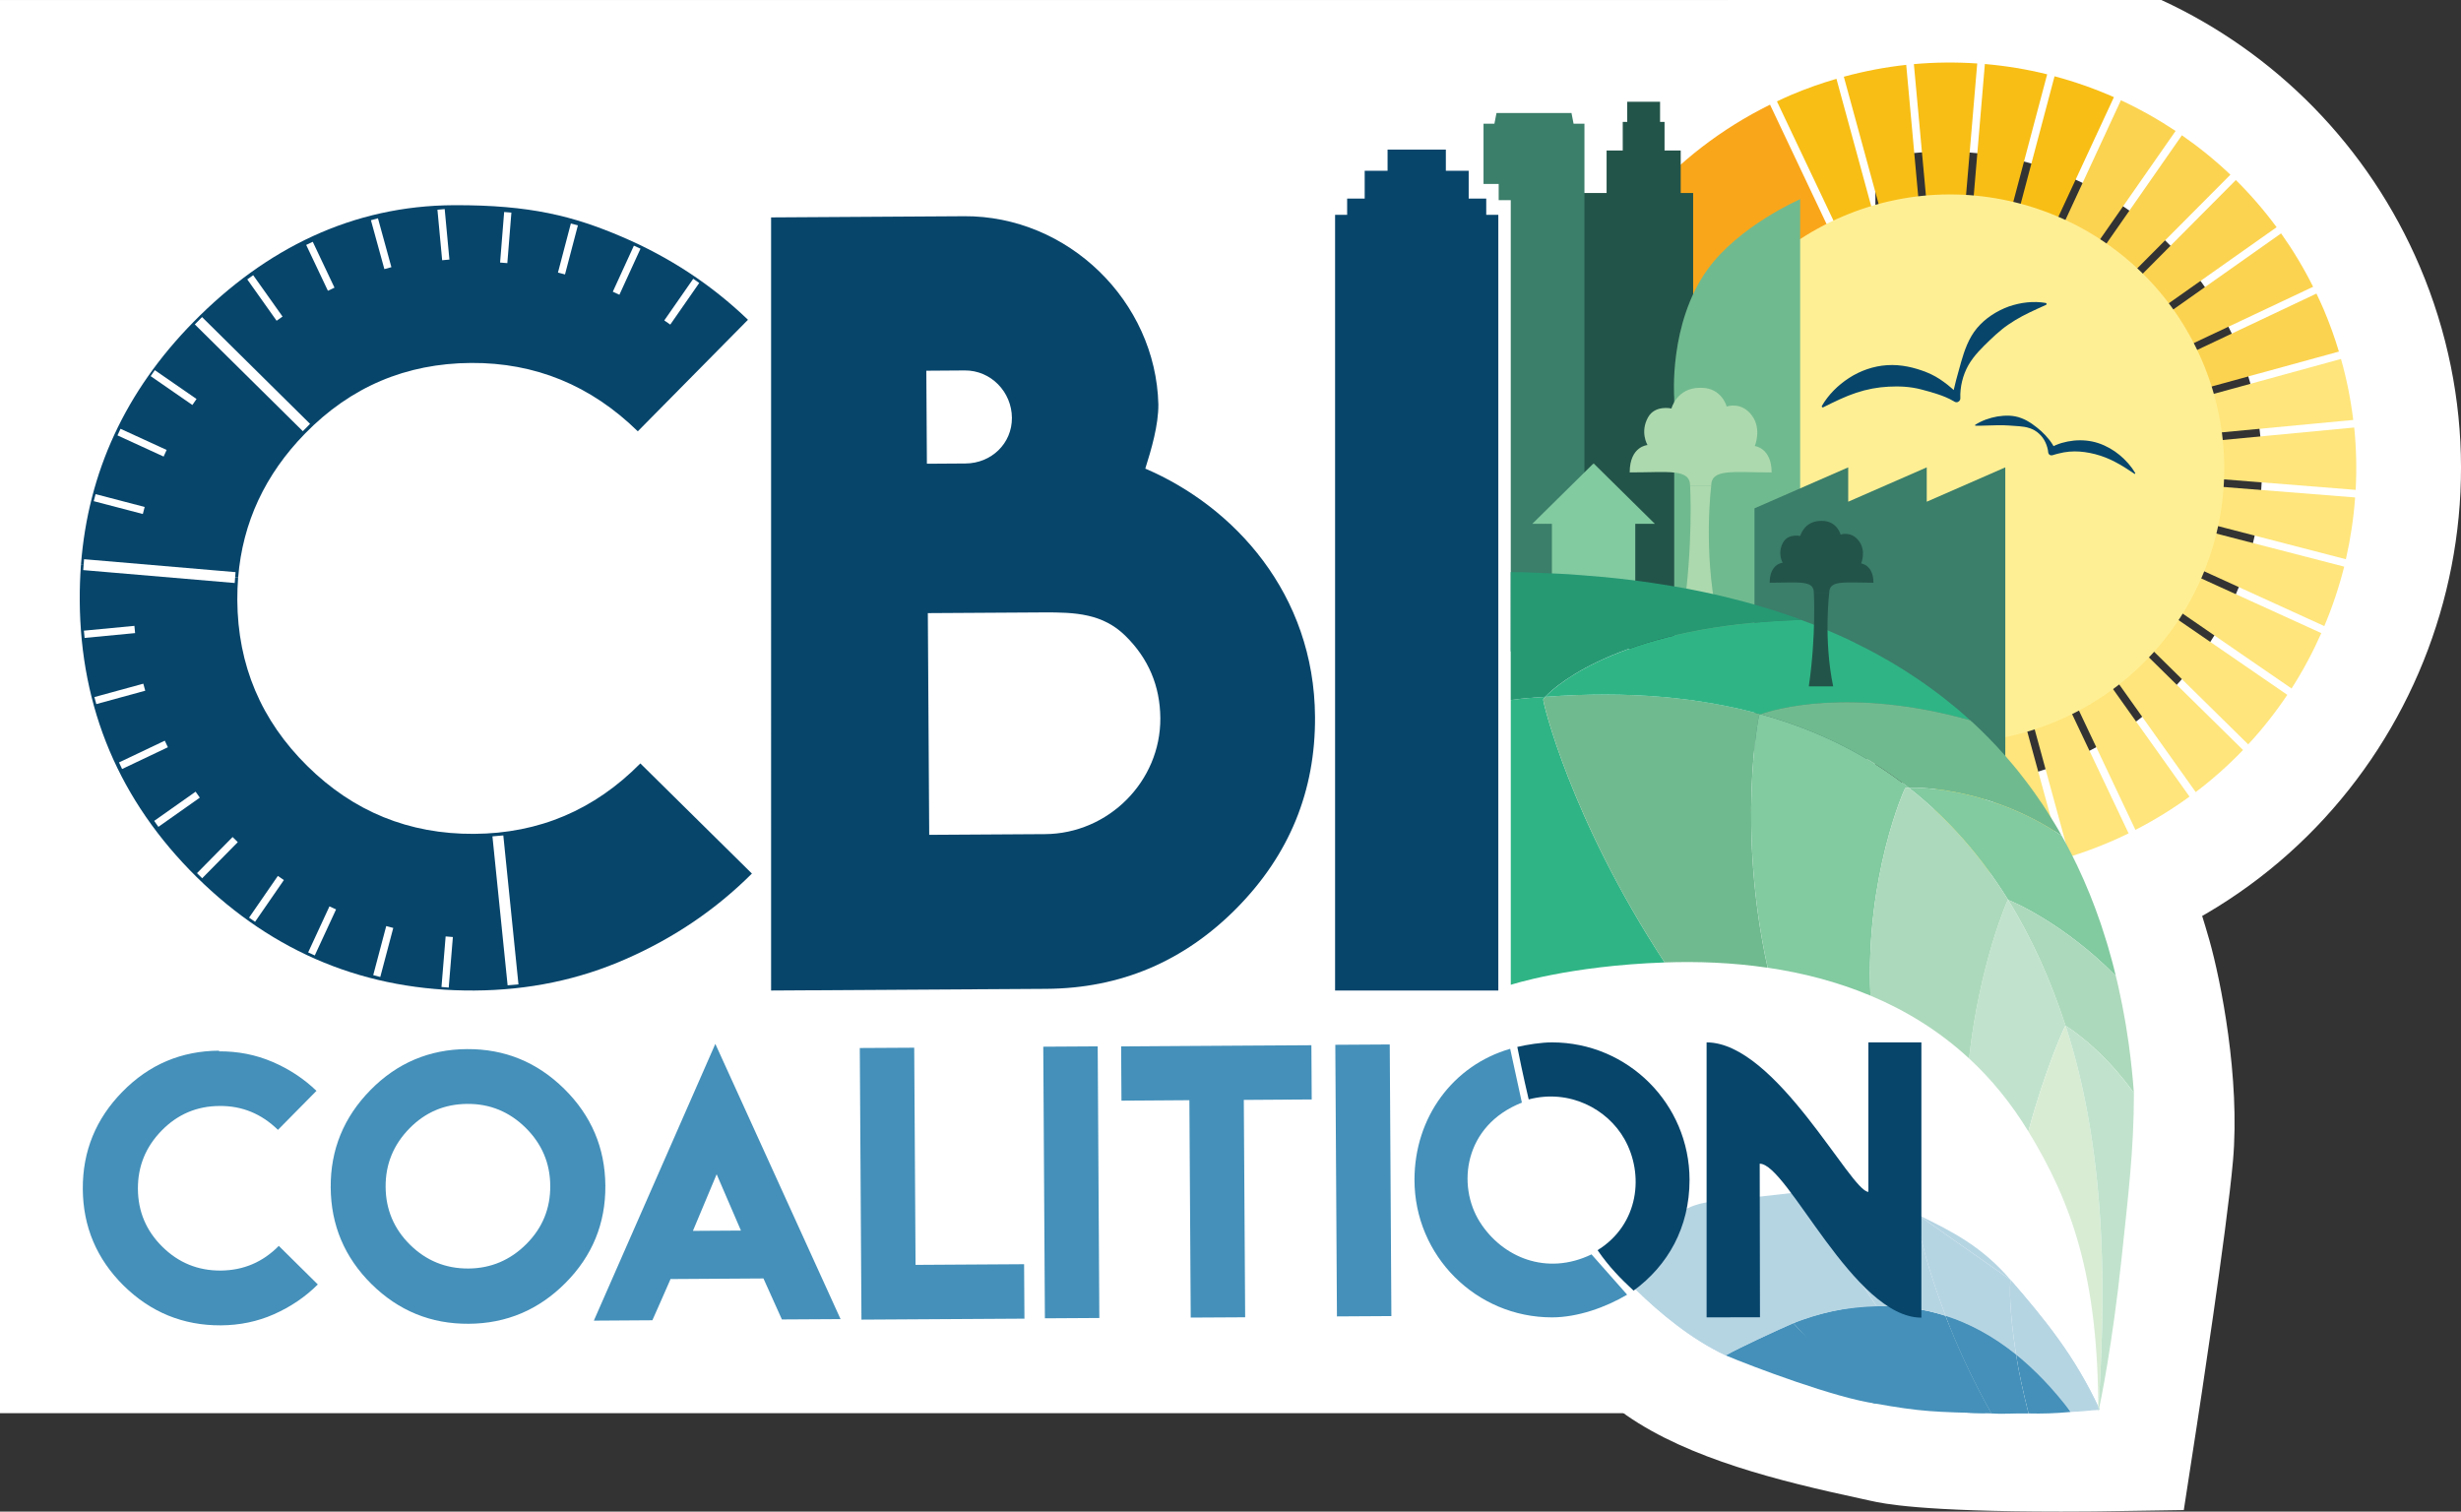 <?xml version="1.0" encoding="utf-8"?>
<!-- Generator: Adobe Illustrator 15.1.0, SVG Export Plug-In . SVG Version: 6.00 Build 0)  -->
<!DOCTYPE svg PUBLIC "-//W3C//DTD SVG 1.1//EN" "http://www.w3.org/Graphics/SVG/1.1/DTD/svg11.dtd">
<svg version="1.1" id="Layer_1" xmlns="http://www.w3.org/2000/svg" xmlns:xlink="http://www.w3.org/1999/xlink" x="0px" y="0px"
	 width="128.758px" height="79.087px" viewBox="0 0 128.758 79.087" enable-background="new 0 0 128.758 79.087"
	 xml:space="preserve">
<rect x="0" y="0" width="128.758" height="79.087" fill="#333333" stroke="none"/>
<polyline fill="#FFFFFF" points="74.339,0.001 0,0.001 0,73.938 98.119,73.938 98.119,0.001 74.339,0.001 "/>
<path fill="#FFFFFF" d="M113.082,0c5.96,2.751,10.837,7.644,13.52,13.944c5.83,13.696-0.568,29.583-14.264,35.413
	c-3.371,1.436-6.926,2.164-10.564,2.164h-0.001c-10.847,0-20.601-6.447-24.849-16.428c-2.826-6.632-2.897-13.97-0.202-20.659
	c2.694-6.688,7.112-11.607,13.747-14.432 M101.751,7.928c-2.229,0-4.41,0.448-6.484,1.332c-4.076,1.734-7.233,4.953-8.89,9.063
	c-1.655,4.108-1.611,8.616,0.124,12.689c2.611,6.134,8.605,10.095,15.271,10.095l0,0c2.229,0,4.411-0.447,6.486-1.329
	c8.413-3.583,12.344-13.344,8.762-21.758C114.412,11.891,108.417,7.928,101.751,7.928z"/>
<path fill="#FFFFFF" d="M107.833,79.087c-7.388,0-9.312-0.422-9.942-0.561l-0.589-0.129c-4.177-0.902-8.907-2.059-12.202-4.344
	c-1.485-1.029-2.389-2.67-2.477-4.498c-0.115-2.34-0.307-6.256,23.459-26.439l5.73-4.867l2.539,7.076
	c0.029,0.08,0.714,1.994,1.244,3.869c0.594,2.1,1.617,7.213,1.234,11.537c-0.321,3.639-1.84,13.512-1.904,13.932l-0.67,4.346
	l-4.398,0.066C109.857,79.075,109.04,79.087,107.833,79.087z"/>
<g>
	<path fill="#4490BA" d="M105.476,70.87c1.77,0.945,2.457,2.299,2.857,3.004c-0.823,0.076-1.489,0.096-2.204,0.078
		C105.858,72.88,105.607,71.753,105.476,70.87"/>
	<g>
		<path fill="#B6D5E3" d="M83.662,65.315c1.58,1.049,0.98,0.818,2.202,0.676c0.742-0.088,0.997-1.301,1.501-2.01
			c0.793-1.123,2.43-1.121,2.432-1.117c-0.012,0.016,0.659,1.205,1.385,2.451c0.738,1.271,1.962,2.744,2.647,3.912
			c-1.269,0.574-2.293,1.02-3.542,1.686C86.697,69.235,83.644,65.372,83.662,65.315"/>
		<path fill="#B6D5E3" d="M105.189,66.96c1.814,2.1,3.379,4.004,4.67,6.803c-0.539,0.027-1.003,0.1-1.525,0.111
			c-0.903-1.209-1.903-2.232-2.857-3.004C105.103,68.382,105.148,67.396,105.189,66.96"/>
		<g>
			<path fill="#4490BA" d="M93.829,69.228c0.72,0.852,4.354,4.215,4.354,4.215c-2.088-0.27-6.544-1.959-7.897-2.529
				C90.952,70.538,93.091,69.542,93.829,69.228"/>
			<path fill="#4490BA" d="M98.913,68.386c1.134,1.672,2.724,5.5,5.274,5.564c-3.001-0.076-3.615-0.076-6.154-0.529
				c-0.541-0.121-2.264-2.018-4.204-4.193C94.651,68.845,97.175,68.126,98.913,68.386"/>
			<path fill="#4490BA" d="M104.187,73.95c-0.49-0.033-0.82,0.004-1.297-0.043c-1.836-1.771-3.573-3.891-4.707-5.561
				c1.188-0.037,2.4,0.109,3.606,0.496c0.554,1.486,1.517,2.883,2.497,4.625"/>
			<path fill="#B6D5E3" d="M105.476,70.87c0.131,0.883,0.382,2.01,0.653,3.082c-0.685-0.018-1.286,0.043-1.942-0.002
				c-0.98-1.742-1.844-3.623-2.396-5.105C103.031,69.241,104.27,69.896,105.476,70.87"/>
			<path fill="#B6D5E3" d="M91.181,65.315c0.738,1.271,1.962,2.744,2.647,3.912c-1.269,0.574-2.293,1.02-3.542,1.686
				c-3.59-1.678-6.643-5.541-6.625-5.598"/>
			<path fill="#B6D5E3" d="M94.985,62.278c-0.02,0.02,0.475,2.051,3.198,6.068c-1.851,0.055-3.011,0.383-4.354,0.881
				c-1.956-2.404-4.056-6.334-4.032-6.363"/>
			<path fill="#B6D5E3" d="M100.33,63.552c0.02,0.408,0.117,1.695,1.46,5.291c-1.207-0.387-2.417-0.533-3.606-0.496
				c-2.724-4.018-3.611-7.242-3.592-7.26"/>
			<path fill="#B6D5E3" d="M100.33,63.552c1.896,0.918,3.372,1.686,4.859,3.408"/>
			<path fill="#B6D5E3" d="M105.189,66.96c-0.041,0.436-0.086,1.422,0.287,3.91c-1.206-0.975-2.445-1.629-3.688-2.025
				c-1.344-3.598-1.439-4.885-1.459-5.293"/>
			<path fill="#B6D5E3" d="M105.189,66.96c1.814,2.1,3.379,4.004,4.67,6.803"/>
		</g>
		<path fill="#4490BA" d="M105.476,70.87c0.131,0.883,0.382,2.01,0.653,3.082c-0.685-0.018-1.286,0.043-1.942-0.002
			c-0.98-1.742-1.844-3.623-2.396-5.105C103.031,69.241,104.27,69.896,105.476,70.87"/>
	</g>
	<g>
		<g>
			<path fill="#FAA61A" d="M90.562,18.407c1.605-2.65,2.74-4,5.557-5.515l-3.512-7.416c-2.562,1.265-4.766,2.986-6.553,5.024
				c-0.27,1.184,0.135,2.351-0.671,4.055L90.562,18.407z"/>
			<path fill="#F8BE15" d="M97.352,12.329c-0.071,0.024-0.087,0.029-0.003-0.002C97.43,12.293,97.417,12.301,97.352,12.329
				c0.208-0.072,0.884-0.315,0.884-0.315l-2.154-7.89c-0.799,0.234-1.594,0.513-2.377,0.846c-0.25,0.106-0.492,0.22-0.736,0.335
				l3.499,7.38C96.467,12.684,97.153,12.411,97.352,12.329z"/>
			<path fill="#F8BE15" d="M97.349,12.327c-0.084,0.031-0.068,0.026,0.003,0.002C97.417,12.301,97.43,12.293,97.349,12.327z"/>
			<path fill="#F8BE15" d="M99.544,11.67c-0.072,0.012-0.087,0.014,0-0.005C99.632,11.649,99.617,11.655,99.544,11.67
				c0.211-0.034,0.929-0.159,0.929-0.159l-0.741-8.117c-1.09,0.118-2.182,0.325-3.264,0.62l2.146,7.853
				C98.615,11.867,99.328,11.718,99.544,11.67z"/>
			<path fill="#F8BE15" d="M99.544,11.666c-0.087,0.019-0.072,0.017,0,0.005C99.617,11.655,99.632,11.649,99.544,11.666z"/>
			<path fill="#F8BE15" d="M101.814,11.401c-0.065-0.002-0.078-0.003,0.008-0.004C101.914,11.395,101.893,11.397,101.814,11.401
				c0.205,0.002,0.947,0.005,0.947,0.005l0.686-8.085c-1.098-0.074-2.203-0.065-3.314,0.034l0.74,8.079
				C100.873,11.434,101.586,11.411,101.814,11.401z"/>
			<path fill="#F8BE15" d="M101.822,11.397c-0.086,0.001-0.073,0.002-0.008,0.004C101.893,11.397,101.914,11.395,101.822,11.397z"/>
			<path fill="#F8BE15" d="M104.111,11.529c-0.074-0.015-0.091-0.02-0.002-0.006C104.197,11.538,104.181,11.537,104.111,11.529
				c0.216,0.04,0.922,0.165,0.922,0.165l2.074-7.806c-1.067-0.265-2.156-0.443-3.26-0.539l-0.68,8.047
				C103.167,11.396,103.896,11.5,104.111,11.529z"/>
			<path fill="#F8BE15" d="M104.109,11.523c-0.089-0.014-0.072-0.009,0.002,0.006C104.181,11.537,104.197,11.538,104.109,11.523z"/>
			<path fill="#F8BE15" d="M106.336,12.045c-0.084-0.03-0.069-0.022,0.002,0.005C106.406,12.07,106.419,12.075,106.336,12.045z"/>
			<path fill="#F8BE15" d="M106.338,12.05c-0.071-0.027-0.086-0.035-0.002-0.005C106.419,12.075,106.406,12.07,106.338,12.05
				c0.206,0.077,0.877,0.322,0.877,0.322l3.384-7.289c-1.006-0.443-2.044-0.809-3.106-1.092l-2.061,7.766
				C105.432,11.757,106.133,11.985,106.338,12.05z"/>
			<path fill="#FCD350" d="M108.439,12.945c-0.077-0.043-0.064-0.035-0.003,0.002C108.502,12.981,108.519,12.988,108.439,12.945z"/>
			<path fill="#FCD350" d="M108.436,12.947c-0.062-0.037-0.074-0.045,0.003-0.002C108.519,12.988,108.502,12.981,108.436,12.947
				c0.185,0.108,0.812,0.472,0.812,0.472l4.578-6.567c-0.914-0.608-1.869-1.147-2.861-1.606l-3.364,7.259
				C107.6,12.503,108.24,12.845,108.436,12.947z"/>
			<path fill="#FCD350" d="M110.351,14.193c-0.067-0.057-0.058-0.047-0.005,0C110.406,14.238,110.421,14.248,110.351,14.193z"/>
			<path fill="#FCD350" d="M110.346,14.193c-0.053-0.047-0.062-0.057,0.005,0C110.421,14.248,110.406,14.238,110.346,14.193
				c0.159,0.137,0.718,0.606,0.718,0.606l5.629-5.658c-0.795-0.758-1.645-1.444-2.537-2.063l-4.554,6.536
				C109.602,13.614,110.17,14.058,110.346,14.193z"/>
			<path fill="#FCD350" d="M112.015,15.752c-0.059-0.066-0.049-0.055-0.004,0.002C112.061,15.81,112.074,15.82,112.015,15.752z"/>
			<path fill="#FCD350" d="M112.011,15.754c-0.045-0.057-0.055-0.068,0.004-0.002C112.074,15.82,112.061,15.81,112.011,15.754
				c0.137,0.167,0.6,0.72,0.6,0.72l6.5-4.586c-0.652-0.884-1.365-1.708-2.133-2.468l-5.6,5.633
				C111.378,15.053,111.865,15.594,112.011,15.754z"/>
			<path fill="#FCD350" d="M113.375,17.583c-0.036-0.064-0.043-0.08,0.003-0.003C113.422,17.654,113.414,17.642,113.375,17.583
				c0.106,0.189,0.462,0.81,0.462,0.81l7.184-3.389c-0.492-0.985-1.055-1.919-1.676-2.793l-6.471,4.567
				C112.875,16.778,113.26,17.401,113.375,17.583z"/>
			<path fill="#FCD350" d="M113.378,17.58c-0.046-0.077-0.039-0.062-0.003,0.003C113.414,17.642,113.422,17.654,113.378,17.58z"/>
			<path fill="#FCD350" d="M114.396,19.606c-0.02-0.061-0.022-0.071,0.008,0.008C114.436,19.7,114.427,19.68,114.396,19.606
				c0.065,0.189,0.318,0.889,0.318,0.889l7.656-2.1c-0.223-0.738-0.484-1.473-0.793-2.199c-0.121-0.282-0.25-0.559-0.382-0.836
				l-7.148,3.378C114.047,18.738,114.31,19.395,114.396,19.606z"/>
			<path fill="#FCD350" d="M114.404,19.614c-0.03-0.079-0.027-0.068-0.008-0.008C114.427,19.68,114.436,19.7,114.404,19.614z"/>
			<path fill="#FFE57B" d="M115.055,21.796c-0.016-0.086-0.015-0.073-0.003-0.002C115.068,21.867,115.072,21.883,115.055,21.796z"/>
			<path fill="#FFE57B" d="M115.052,21.794c-0.012-0.071-0.013-0.084,0.003,0.002C115.072,21.883,115.068,21.867,115.052,21.794
				c0.033,0.209,0.154,0.925,0.154,0.925l7.914-0.747c-0.129-1.066-0.342-2.135-0.641-3.191l-7.621,2.091
				C114.859,20.872,115.005,21.579,115.052,21.794z"/>
			<path fill="#FFE57B" d="M115.317,24.06c-0.001-0.09-0.002-0.072-0.004,0.003C115.316,24.132,115.318,24.147,115.317,24.06z"/>
			<path fill="#FFE57B" d="M115.313,24.063c0.002-0.075,0.003-0.093,0.004-0.003C115.318,24.147,115.316,24.132,115.313,24.063
				c-0.003,0.22-0.007,0.934-0.007,0.934l7.941,0.633c0.059-1.081,0.035-2.17-0.076-3.262l-7.887,0.748
				C115.285,23.116,115.306,23.851,115.313,24.063z"/>
			<path fill="#FFE57B" d="M115.176,26.329c0.013-0.066,0.017-0.079,0.001,0.006C115.164,26.423,115.166,26.405,115.176,26.329
				c-0.04,0.205-0.173,0.927-0.173,0.927l7.732,2.003c0.242-1.06,0.405-2.14,0.483-3.232l-7.907-0.628
				C115.312,25.398,115.207,26.108,115.176,26.329z"/>
			<path fill="#FFE57B" d="M115.177,26.334c0.016-0.085,0.012-0.072-0.001-0.006C115.166,26.405,115.164,26.423,115.177,26.334z"/>
			<path fill="#FFE57B" d="M114.646,28.544c0.022-0.059,0.027-0.067,0,0.013C114.616,28.644,114.622,28.623,114.646,28.544
				c-0.072,0.186-0.332,0.887-0.332,0.887l7.293,3.326c0.424-1.009,0.773-2.047,1.039-3.11l-7.707-1.993
				C114.939,27.654,114.716,28.327,114.646,28.544z"/>
			<path fill="#FFE57B" d="M114.646,28.557c0.027-0.08,0.022-0.071,0-0.013C114.622,28.623,114.616,28.644,114.646,28.557z"/>
			<path fill="#FFE57B" d="M113.734,30.651c0.043-0.076,0.035-0.066-0.002-0.006C113.698,30.712,113.689,30.729,113.734,30.651z"/>
			<path fill="#FFE57B" d="M113.732,30.645c0.037-0.061,0.045-0.07,0.002,0.006C113.689,30.729,113.698,30.712,113.732,30.645
				c-0.109,0.184-0.479,0.811-0.479,0.811l6.64,4.566c0.595-0.926,1.112-1.896,1.556-2.897l-7.269-3.311
				C114.18,29.814,113.835,30.451,113.732,30.645z"/>
			<path fill="#FFE57B" d="M112.47,32.557c0.057-0.067,0.045-0.058-0.003,0C112.423,32.614,112.414,32.627,112.47,32.557z"/>
			<path fill="#FFE57B" d="M112.467,32.557c0.048-0.058,0.06-0.067,0.003,0C112.414,32.627,112.423,32.614,112.467,32.557
				c-0.142,0.162-0.608,0.714-0.608,0.714l5.766,5.675c0.752-0.813,1.434-1.68,2.045-2.591l-6.612-4.544
				C113.057,31.811,112.602,32.384,112.467,32.557z"/>
			<path fill="#FFE57B" d="M110.894,34.218c0.064-0.055,0.054-0.047,0.002-0.006C110.839,34.263,110.826,34.277,110.894,34.218z"/>
			<path fill="#FFE57B" d="M110.896,34.212c0.052-0.041,0.062-0.049-0.002,0.006C110.826,34.277,110.839,34.263,110.896,34.212
				c-0.16,0.13-0.729,0.601-0.729,0.601l4.711,6.629c0.89-0.672,1.716-1.409,2.476-2.201l-5.752-5.66
				C111.601,33.582,111.062,34.062,110.896,34.212z"/>
			<path fill="#FFE57B" d="M109.048,35.583c0.066-0.037,0.083-0.046,0.004,0.001C108.978,35.629,108.99,35.622,109.048,35.583
				c-0.192,0.106-0.814,0.463-0.814,0.463l3.49,7.373c1.001-0.512,1.944-1.096,2.83-1.74l-4.694-6.598
				C109.86,35.081,109.228,35.468,109.048,35.583z"/>
			<path fill="#FFE57B" d="M109.052,35.584c0.079-0.047,0.062-0.038-0.004-0.001C108.99,35.622,108.978,35.629,109.052,35.584z"/>
			<path fill="#FFF3AE" d="M107.003,36.612c0.082-0.031,0.068-0.026,0.004-0.005C106.936,36.636,106.918,36.644,107.003,36.612z"/>
			<path fill="#FFE57B" d="M107.007,36.607c0.064-0.021,0.078-0.026-0.004,0.005C106.918,36.644,106.936,36.636,107.007,36.607
				c-0.197,0.068-0.891,0.317-0.891,0.317l2.158,7.905c0.696-0.217,1.389-0.469,2.076-0.762c0.345-0.146,0.684-0.301,1.017-0.465
				l-3.482-7.349C107.885,36.253,107.214,36.522,107.007,36.607z"/>
			<path fill="#FFE57B" d="M104.798,37.268c0.079-0.012,0.101-0.016,0.01,0.001C104.724,37.287,104.736,37.283,104.798,37.268
				c-0.224,0.039-0.918,0.159-0.918,0.159l0.745,8.179c1.091-0.135,2.181-0.355,3.263-0.668l-2.152-7.868
				C105.736,37.071,104.998,37.226,104.798,37.268z"/>
			<path fill="#F9EF65" d="M104.808,37.269c0.091-0.017,0.069-0.013-0.01-0.001C104.736,37.283,104.724,37.287,104.808,37.269z"/>
			<path fill="#F9EF65" d="M102.532,37.539c0.087-0.001,0.073-0.002,0.005-0.004C102.46,37.539,102.441,37.541,102.532,37.539z"/>
			<path fill="#F9EF65" d="M102.537,37.535c0.068,0.002,0.082,0.003-0.005,0.004C102.441,37.541,102.46,37.539,102.537,37.535
				c-0.209-0.002-0.944-0.003-0.944-0.003l-0.696,8.208c1.104,0.059,2.217,0.035,3.33-0.082l-0.744-8.155
				C103.482,37.502,102.76,37.526,102.537,37.535z"/>
			<path fill="#FFEF94" d="M115.223,18.901c-3.103-7.288-11.526-10.68-18.813-7.578c-7.289,3.104-10.684,11.528-7.58,18.814
				c3.104,7.288,11.527,10.682,18.815,7.578C114.932,34.613,118.326,26.188,115.223,18.901"/>
		</g>
		<path fill="#07456B" d="M95.322,21.233c0.34-0.582,0.828-1.071,1.412-1.452c0.582-0.38,1.281-0.63,1.999-0.675
			c0.72-0.047,1.433,0.119,2.075,0.376c0.324,0.131,0.625,0.303,0.901,0.509c0.28,0.203,0.526,0.424,0.778,0.671l-0.352,0.154
			c0.121-0.652,0.289-1.238,0.465-1.86c0.175-0.612,0.398-1.265,0.835-1.788c0.438-0.522,1.034-0.9,1.658-1.13
			c0.632-0.218,1.296-0.297,1.938-0.188c0.03,0.006,0.05,0.033,0.044,0.064c-0.002,0.018-0.016,0.032-0.031,0.039
			c-0.584,0.263-1.125,0.503-1.615,0.801c-0.242,0.153-0.479,0.305-0.693,0.482c-0.218,0.174-0.42,0.363-0.623,0.555
			c-0.396,0.386-0.834,0.797-1.131,1.323c-0.293,0.521-0.439,1.142-0.418,1.721c0.005,0.111-0.082,0.205-0.193,0.211
			c-0.042,0-0.081-0.01-0.113-0.03l-0.045-0.027c-0.249-0.149-0.549-0.271-0.836-0.365c-0.291-0.094-0.578-0.178-0.865-0.25
			c-0.572-0.15-1.15-0.173-1.711-0.143c-0.562,0.029-1.123,0.133-1.689,0.32c-0.564,0.188-1.123,0.461-1.718,0.758
			c-0.026,0.014-0.059,0.003-0.073-0.023C95.311,21.267,95.313,21.248,95.322,21.233"/>
		<path fill="#07456B" d="M103.349,22.221c0.35-0.22,0.74-0.357,1.148-0.43c0.408-0.064,0.848-0.075,1.252,0.084
			c0.201,0.071,0.389,0.183,0.562,0.299c0.174,0.122,0.334,0.249,0.488,0.387c0.152,0.138,0.291,0.29,0.422,0.454
			c0.062,0.082,0.128,0.169,0.182,0.262c0.057,0.093,0.105,0.18,0.15,0.301l-0.291-0.135c0.105-0.068,0.195-0.11,0.296-0.156
			c0.1-0.045,0.203-0.077,0.306-0.111c0.206-0.06,0.42-0.101,0.635-0.124c0.432-0.043,0.877-0.003,1.288,0.134
			c0.413,0.138,0.79,0.356,1.114,0.624c0.324,0.271,0.604,0.584,0.813,0.938c0.007,0.015,0.003,0.03-0.011,0.04
			c-0.01,0.006-0.021,0.006-0.031,0c-0.34-0.229-0.668-0.445-1.01-0.619c-0.34-0.181-0.691-0.314-1.047-0.408
			c-0.354-0.089-0.716-0.146-1.084-0.144c-0.184,0.001-0.368,0.02-0.549,0.05c-0.094,0.016-0.184,0.037-0.273,0.06
			c-0.088,0.018-0.184,0.049-0.258,0.07l-0.068,0.021c-0.091,0.028-0.188-0.022-0.216-0.113c-0.003-0.013-0.007-0.028-0.007-0.041
			c-0.003-0.071-0.023-0.171-0.048-0.257c-0.026-0.089-0.056-0.178-0.098-0.264c-0.078-0.171-0.191-0.325-0.333-0.453
			c-0.139-0.131-0.307-0.227-0.486-0.286c-0.178-0.062-0.365-0.088-0.549-0.103c-0.367-0.026-0.729-0.059-1.107-0.053
			c-0.379,0.002-0.766,0.03-1.177,0.027c-0.015,0-0.028-0.014-0.028-0.029C103.335,22.235,103.339,22.225,103.349,22.221"/>
	</g>
	<g>
		<polygon fill="#235449" points="84.056,10.098 84.056,7.874 84.901,7.874 84.901,6.378 85.136,6.378 85.136,5.324 86.854,5.324 
			86.854,6.378 87.088,6.378 87.088,7.874 87.934,7.874 87.934,10.098 88.584,10.098 88.584,33.94 82.239,33.94 82.239,10.098 		"/>
		<polygon fill="#3B7E6A" points="78.187,6.472 78.296,5.911 82.219,5.911 82.328,6.472 82.897,6.472 82.897,34.083 79.042,34.083 
			79.042,10.472 78.41,10.472 78.41,9.623 77.617,9.623 77.617,6.472 		"/>
		<path fill="#70BA8F" d="M87.593,35.019h6.59V10.421c0,0-3.213,1.398-4.854,3.688c-2.029,2.83-1.736,6.679-1.736,6.679V35.019z"/>
		<polygon fill="#3B7E6A" points="96.697,24.453 96.697,26.25 100.806,24.453 100.806,26.25 104.916,24.453 104.916,39.72 
			91.794,39.72 91.794,26.596 		"/>
	</g>
	<g>
		<polygon fill="#82CAA0" points="81.195,33.033 81.195,27.406 80.169,27.406 83.369,24.249 84.443,31.244 		"/>
		<polygon fill="#82CAA0" points="85.556,33.033 85.556,27.406 86.581,27.406 83.381,24.249 81.195,33.033 		"/>
	</g>
	<path fill="#ADD9AE" d="M88.066,32.134c0.533-3.659,0.361-6.705,0.361-6.705h1.101c0,0-0.418,3.352,0.282,6.705H88.066z"/>
	<path fill="#ADD9AE" d="M88.939,20.29c-1.209,0-1.49,1.083-1.49,1.083s-0.855-0.201-1.225,0.464
		c-0.433,0.777-0.027,1.448-0.027,1.448s-0.932,0.06-0.932,1.432c2.074,0,3.162-0.21,3.162,0.713h0.414h0.272h0.414
		c0-0.923,1.088-0.713,3.163-0.713c0-1.287-0.881-1.38-0.881-1.38s0.375-0.876-0.142-1.587c-0.555-0.765-1.327-0.48-1.327-0.48
		s-0.258-0.979-1.324-0.979"/>
	<path fill="#D2E6BE" d="M110.998,69.776c-0.014,0.082-0.027,0.16-0.039,0.24"/>
	<g>
		<path fill="#2FB585" d="M80.742,36.594c-0.049,0.031,1.391,6.204,6.35,13.762c-5.015,0.174-8.049,1.17-8.049,1.17V36.628
			c0.902-0.117,0.953-0.106,1.805-0.17C80.774,36.54,80.739,36.587,80.742,36.594"/>
		<path fill="#70BA8F" d="M80.742,36.594c-0.003-0.007,0.032-0.055,0.105-0.136c4.359-0.328,8.086,0.029,11.273,0.911
			c-0.053,0.021-0.078,0.035-0.078,0.037c-0.037,0.015-1.172,5.92,0.441,13.227c-1.861-0.275-3.693-0.338-5.393-0.277
			C82.132,42.798,80.693,36.625,80.742,36.594"/>
		<path fill="#2FB585" d="M95.753,33.038c0.293,0.126,0.585,0.253,0.869,0.386c0.147,0.071,0.29,0.143,0.436,0.213
			c0.257,0.125,0.51,0.253,0.758,0.383c0.148,0.079,0.293,0.157,0.439,0.237c0.236,0.132,0.471,0.263,0.7,0.397
			c0.142,0.084,0.28,0.168,0.419,0.254c0.226,0.138,0.445,0.28,0.665,0.425c0.13,0.083,0.261,0.171,0.389,0.258
			c0.22,0.15,0.435,0.305,0.646,0.46c0.116,0.084,0.234,0.169,0.347,0.255c0.225,0.17,0.442,0.343,0.656,0.52
			c0.094,0.074,0.188,0.147,0.279,0.225c0.248,0.209,0.488,0.42,0.724,0.636c-6.278-1.771-10.357-0.555-10.96-0.315
			c-3.187-0.882-6.914-1.239-11.273-0.912c0.629-0.684,4.209-3.752,13.395-4.024c0.381,0.141,0.759,0.284,1.125,0.436
			C95.498,32.925,95.624,32.983,95.753,33.038"/>
		<path fill="#82CAA0" d="M99.686,41.229c-0.032,0-2.106,4.617-1.825,10.863c-1.755-0.734-3.578-1.197-5.377-1.461
			c-1.613-7.305-0.479-13.21-0.441-13.225c0-0.002,0.025-0.017,0.079-0.037c3.054,0.844,5.61,2.172,7.746,3.846
			C99.753,41.22,99.687,41.226,99.686,41.229"/>
		<path fill="#70BA8F" d="M103.081,37.685c0.009,0.008,0.017,0.015,0.024,0.022c0.044,0.038,0.088,0.076,0.132,0.116
			c0.577,0.536,1.119,1.091,1.626,1.663c0.061,0.068,0.117,0.136,0.176,0.205c0.188,0.216,0.372,0.434,0.55,0.655
			c0.073,0.09,0.14,0.18,0.21,0.271c0.16,0.203,0.318,0.408,0.469,0.617c0.072,0.096,0.143,0.195,0.211,0.293
			c0.145,0.205,0.287,0.41,0.424,0.617c0.068,0.1,0.134,0.203,0.198,0.305c0.136,0.211,0.267,0.422,0.394,0.635
			c0.061,0.1,0.121,0.199,0.178,0.299c0.067,0.113,0.129,0.229,0.193,0.344c-3.594-2.414-7.172-2.539-7.997-2.512
			c-2.136-1.673-4.692-3.002-7.746-3.846C92.724,37.13,96.802,35.914,103.081,37.685"/>
		<path fill="#82CAA0" d="M108.197,44.331c0.133,0.25,0.258,0.502,0.381,0.756c0.033,0.066,0.068,0.135,0.1,0.203
			c0.469,0.984,0.873,1.988,1.221,3.006c0.021,0.061,0.038,0.121,0.06,0.182c0.091,0.273,0.179,0.549,0.263,0.824
			c0.026,0.088,0.052,0.176,0.078,0.262c0.074,0.25,0.145,0.502,0.211,0.754c0.026,0.098,0.052,0.195,0.077,0.293
			c0.039,0.15,0.074,0.301,0.11,0.451c-2.712-2.762-5.471-3.93-5.629-3.975c-1.37-2.207-3.078-4.209-5.201-5.871
			c0.826-0.027,4.405,0.098,7.998,2.512c0.062,0.111,0.125,0.219,0.185,0.33C108.099,44.149,108.148,44.239,108.197,44.331"/>
		<path fill="#C1E3CD" d="M108.06,53.669c-0.014-0.008-1.031,2.172-1.937,5.529c-0.913-1.498-1.958-2.764-3.102-3.818
			c0.542-4.947,2.007-8.303,2.03-8.297c0.002,0,0.011,0.002,0.016,0.004c1.273,2.057,2.255,4.285,3.004,6.586
			c-0.002-0.002-0.012-0.006-0.012-0.006"/>
		<path fill="#ACD9BB" d="M110.765,51.339c0.023,0.104,0.048,0.203,0.07,0.303c0.055,0.246,0.106,0.49,0.155,0.736
			c0.02,0.096,0.04,0.191,0.058,0.289c0.051,0.256,0.098,0.512,0.142,0.77c0.014,0.082,0.028,0.168,0.042,0.248
			c0.047,0.285,0.09,0.572,0.131,0.857c0.007,0.053,0.016,0.105,0.022,0.158c0.114,0.834,0.198,1.664,0.26,2.484
			c-1.683-2.346-3.462-3.457-3.573-3.51c-0.748-2.303-1.73-4.533-3.004-6.588c0.156,0.045,2.917,1.213,5.629,3.975
			C110.718,51.155,110.744,51.247,110.765,51.339"/>
		<path fill="#D8ECD4" d="M109.781,73.87c0-7.129-1.406-10.973-3.657-14.672c0.905-3.357,1.924-5.537,1.938-5.529
			c0,0,0.007,0.002,0.011,0.004C110.402,60.839,110.103,68.677,109.781,73.87"/>
		<path fill="#C1E3CD" d="M111.646,57.188c0,2.984-0.307,5.426-0.647,8.65c-0.47,4.451-1.104,7.574-1.218,8.031
			c0.322-5.193,0.621-13.029-1.709-20.197C108.183,53.728,109.962,54.839,111.646,57.188"/>
		<path fill="#269973" d="M79.042,29.934c0.674,0,0.516,0.006,1.164,0.024c0.215,0.007,0.424,0.019,0.637,0.028
			c0.429,0.019,0.855,0.034,1.272,0.061c0.245,0.017,0.483,0.036,0.726,0.056c0.374,0.027,0.747,0.057,1.112,0.092
			c0.247,0.022,0.491,0.05,0.734,0.076c0.349,0.039,0.692,0.082,1.03,0.124c0.242,0.032,0.48,0.065,0.719,0.102
			c0.331,0.049,0.66,0.1,0.982,0.155c0.229,0.038,0.458,0.078,0.684,0.119c0.322,0.062,0.641,0.125,0.955,0.189
			c0.213,0.045,0.427,0.09,0.635,0.137c0.326,0.073,0.642,0.15,0.956,0.231c0.188,0.047,0.378,0.092,0.562,0.143
			c0.353,0.094,0.697,0.195,1.038,0.298c0.135,0.042,0.275,0.08,0.408,0.121c0.475,0.149,0.939,0.305,1.394,0.468
			c0.021,0.009,0.042,0.018,0.062,0.025c0.044,0.015,0.084,0.033,0.128,0.05c-9.186,0.272-12.765,3.339-13.396,4.025
			c-0.851,0.064-0.903,0.054-1.804,0.17V29.934C79.044,29.934,79.413,29.935,79.042,29.934"/>
		<path fill="#ACD9BB" d="M99.686,41.229c0.001-0.004,0.067-0.01,0.182-0.014c2.122,1.662,3.831,3.662,5.2,5.871
			c-0.004,0-0.016-0.004-0.016-0.004c-0.023-0.006-1.488,3.35-2.031,8.297c-1.575-1.455-3.33-2.52-5.16-3.287
			C97.58,45.847,99.654,41.229,99.686,41.229"/>
	</g>
	<path fill="#235449" d="M94.636,35.91c0.389-2.674,0.264-4.9,0.264-4.9h0.805c0,0-0.305,2.45,0.206,4.9H94.636z"/>
	<path fill="#235449" d="M95.274,27.253c-0.884,0-1.088,0.791-1.088,0.791s-0.627-0.146-0.896,0.34
		c-0.316,0.567-0.021,1.059-0.021,1.059s-0.68,0.044-0.68,1.046c1.516,0,2.311-0.152,2.311,0.521h0.303h0.199h0.303
		c0-0.673,0.795-0.521,2.312-0.521c0-0.94-0.643-1.009-0.643-1.009s0.274-0.641-0.104-1.159c-0.405-0.559-0.969-0.352-0.969-0.352
		s-0.19-0.716-0.969-0.716"/>
	<path fill="#4490BA" d="M11.456,55.007c0.987-0.006,1.915,0.174,2.79,0.547c0.875,0.373,1.645,0.879,2.311,1.52l-2.015,2.041
		c-0.861-0.842-1.877-1.26-3.05-1.25C10.301,57.87,9.29,58.3,8.458,59.151c-0.833,0.852-1.249,1.867-1.243,3.049
		c0.007,1.191,0.437,2.201,1.281,3.033c0.843,0.834,1.859,1.25,3.049,1.244c1.19-0.01,2.2-0.438,3.042-1.291l2.041,2.018
		c-0.657,0.656-1.421,1.17-2.292,1.557c-0.869,0.385-1.794,0.576-2.782,0.582c-1.974,0.01-3.671-0.686-5.083-2.076
		c-1.41-1.393-2.126-3.082-2.139-5.057c-0.012-1.975,0.682-3.674,2.076-5.092c1.393-1.422,3.082-2.135,5.057-2.146L11.456,55.007z"
		/>
	<path fill="#4490BA" d="M29.524,56.974c1.419,1.402,2.135,3.092,2.148,5.066s-0.683,3.672-2.084,5.082
		c-1.401,1.41-3.09,2.127-5.065,2.139c-1.975,0.014-3.673-0.682-5.083-2.074c-1.41-1.395-2.125-3.084-2.138-5.059
		c-0.014-1.975,0.683-3.672,2.076-5.092c1.393-1.418,3.082-2.135,5.056-2.146C26.407,54.878,28.104,55.571,29.524,56.974
		 M21.417,59.044c-0.832,0.852-1.25,1.869-1.242,3.049c0.007,1.191,0.437,2.203,1.28,3.035c0.843,0.83,1.859,1.248,3.05,1.242
		c1.182-0.008,2.192-0.439,3.034-1.281s1.258-1.857,1.25-3.049c-0.007-1.182-0.437-2.191-1.289-3.035
		c-0.852-0.838-1.868-1.258-3.05-1.248C23.261,57.763,22.25,58.192,21.417,59.044"/>
	<path fill="#4490BA" d="M35.087,66.911c-0.313,0.727-0.635,1.441-0.955,2.166l-3.062,0.02l6.356-14.48l6.552,14.4l-3.069,0.018
		c-0.321-0.711-0.644-1.432-0.965-2.145l-4.841,0.031L35.087,66.911z M38.766,64.384l-1.271-2.947l-1.242,2.963L38.766,64.384z"/>
	<polygon fill="#4490BA" points="47.831,54.817 47.901,66.179 53.58,66.144 53.598,68.993 45.071,69.044 44.984,54.833 	"/>
	
		<rect x="54.617" y="54.765" transform="matrix(-1 0.006 -0.006 -1 112.462 123.395)" fill="#4490BA" width="2.848" height="14.211"/>
	<polygon fill="#4490BA" points="65.059,54.708 68.611,54.687 68.628,57.524 65.075,57.548 65.146,68.921 62.298,68.937 
		62.228,57.563 58.674,57.587 58.657,54.749 62.21,54.726 	"/>
	
		<rect x="69.895" y="54.67" transform="matrix(-1 0.006 -0.006 -1 143.019 123.109)" fill="#4490BA" width="2.848" height="14.211"/>
	<path fill="#07456B" d="M4.236,29.549c0.372-4.854,2.335-9.084,5.872-12.688c3.79-3.862,8.342-6.104,13.645-6.125
		c4.002-0.016,6.27,0.58,8.772,1.648c2.503,1.068,4.705,2.517,6.609,4.347l-5.764,5.836c-2.46-2.405-5.369-3.598-8.723-3.577
		c-3.405,0.022-6.297,1.251-8.679,3.686c-2.099,2.148-3.274,4.663-3.508,7.543"/>
	<path fill="#07456B" d="M12.459,30.218c-0.03,0.388-0.045,0.779-0.043,1.18c0.021,3.406,1.25,6.3,3.662,8.679
		c2.41,2.381,5.318,3.572,8.722,3.551c3.405-0.021,6.297-1.25,8.703-3.685l5.837,5.763c-1.881,1.877-4.063,3.355-6.555,4.453
		c-2.49,1.102-5.134,1.648-7.958,1.666c-5.649,0.035-10.504-1.953-14.539-5.938c-4.033-3.984-6.08-8.815-6.116-14.463
		c-0.003-0.635,0.018-1.26,0.064-1.875"/>
	<path fill="#4490BA" d="M83.267,65.63c-2.363,1.141-4.67,0.143-5.832-1.678c-1.229-1.924-0.848-5.066,2.189-6.262l-0.613-2.816
		c-2.985,0.863-5.006,3.58-5.006,6.857c0,3.975,3.221,7.195,7.193,7.195c1.338,0,2.814-0.523,3.932-1.188
		C84.156,66.638,83.267,65.63,83.267,65.63"/>
	<polygon fill="#07456B" points="77.759,11.24 77.759,10.39 76.841,10.39 76.841,8.935 75.646,8.935 75.646,7.827 72.597,7.827 
		72.597,8.935 71.4,8.935 71.4,10.39 70.482,10.39 70.482,11.24 69.851,11.24 69.851,51.825 78.391,51.825 78.391,11.24 	"/>
	<path fill="#07456B" d="M50.431,11.312c5.447-0.035,10.04,4.451,10.174,9.848c0.006,1.084-0.365,2.348-0.684,3.358
		c4.651,1.989,8.84,6.554,8.88,12.984c0.024,3.883-1.342,7.217-4.097,10.012c-2.758,2.789-6.078,4.197-9.96,4.223l-14.401,0.088
		V11.375l10.112-0.062H50.431z M50.512,24.25c1.36-0.008,2.438-1.049,2.431-2.387c-0.009-1.362-1.101-2.488-2.461-2.481
		l-2.017,0.014l0.03,4.867L50.512,24.25z M60.708,37.578c-0.012-1.69-0.625-3.126-1.817-4.301c-1.192-1.18-2.63-1.244-4.295-1.235
		l-6.052,0.037l0.072,11.6l6.053-0.037C57.996,43.622,60.727,40.88,60.708,37.578"/>
	<path fill="#07456B" d="M97.753,62.358v-7.82h2.773V68.94c-3.547,0-7.002-8.055-8.459-8.055l0.014,8.035l-2.793,0.006V54.538
		C92.927,54.538,96.839,62.358,97.753,62.358"/>
	<path fill="#07456B" d="M81.2,54.538c-0.562,0-1.292,0.115-1.815,0.238c0.275,1.402,0.596,2.746,0.596,2.746
		c2.139-0.562,4.121,0.508,5.006,2.07c1.043,1.84,0.777,4.461-1.402,5.82c0.605,0.881,1.215,1.494,1.883,2.115
		c1.789-1.309,2.928-3.297,2.928-5.797C88.394,57.759,85.173,54.538,81.2,54.538"/>
	<polygon fill="#FFFFFF" points="26.558,51.552 25.764,43.759 26.333,43.71 27.126,51.505 	"/>
	
		<rect x="23.187" y="48.991" transform="matrix(0.997 0.082 -0.082 0.997 4.215 -1.751)" fill="#FFFFFF" width="0.38" height="2.653"/>
	
		<rect x="19.833" y="48.444" transform="matrix(0.967 0.256 -0.256 0.967 13.43 -3.47)" fill="#FFFFFF" width="0.381" height="2.654"/>
	
		<rect x="16.662" y="47.357" transform="matrix(0.908 0.42 -0.42 0.908 21.998 -2.577)" fill="#FFFFFF" width="0.381" height="2.653"/>
	
		<rect x="13.739" y="45.7" transform="matrix(0.823 0.568 -0.568 0.823 29.188 0.414)" fill="#FFFFFF" width="0.382" height="2.653"/>
	
		<rect x="11.187" y="43.555" transform="matrix(0.712 0.702 -0.702 0.712 34.78 4.93)" fill="#FFFFFF" width="0.381" height="2.654"/>
	
		<rect x="9.051" y="41.02" transform="matrix(0.576 0.817 -0.817 0.576 38.534 10.399)" fill="#FFFFFF" width="0.382" height="2.653"/>
	
		<rect x="7.306" y="38.175" transform="matrix(0.429 0.903 -0.903 0.429 39.959 15.779)" fill="#FFFFFF" width="0.38" height="2.653"/>
	
		<rect x="6.098" y="34.982" transform="matrix(0.264 0.965 -0.965 0.264 39.646 20.651)" fill="#FFFFFF" width="0.381" height="2.653"/>
	
		<rect x="5.556" y="31.729" transform="matrix(0.095 0.996 -0.996 0.095 38.106 24.197)" fill="#FFFFFF" width="0.381" height="2.653"/>
	<polygon fill="#FFFFFF" points="12.28,30.503 4.354,29.828 4.398,29.258 12.324,29.935 	"/>
	
		<rect x="4.92" y="26.169" transform="matrix(0.968 0.253 -0.253 0.968 6.859 -0.723)" fill="#FFFFFF" width="2.653" height="0.381"/>
	
		<rect x="6.1" y="22.968" transform="matrix(0.909 0.417 -0.417 0.909 10.338 -0.987)" fill="#FFFFFF" width="2.655" height="0.38"/>
	
		<rect x="7.759" y="20.076" transform="matrix(0.823 0.569 -0.569 0.823 13.137 -1.571)" fill="#FFFFFF" width="2.652" height="0.381"/>
	
		<rect x="9.238" y="19.31" transform="matrix(0.711 0.703 -0.703 0.711 17.578 -3.634)" fill="#FFFFFF" width="7.948" height="0.539"/>
	
		<rect x="12.534" y="15.389" transform="matrix(0.579 0.816 -0.816 0.579 18.547 -4.74)" fill="#FFFFFF" width="2.652" height="0.38"/>
	
		<rect x="15.442" y="13.739" transform="matrix(0.428 0.904 -0.904 0.428 22.175 -7.189)" fill="#FFFFFF" width="2.654" height="0.381"/>
	
		<rect x="18.604" y="12.562" transform="matrix(0.265 0.964 -0.964 0.265 26.954 -9.842)" fill="#FFFFFF" width="2.653" height="0.381"/>
	<line fill="#BE1E2D" x1="23.091" y1="10.954" x2="23.339" y2="13.595"/>
	
		<rect x="21.889" y="12.084" transform="matrix(0.093 0.996 -0.996 0.093 33.266 -11.987)" fill="#FFFFFF" width="2.653" height="0.381"/>
	<line fill="#BE1E2D" x1="26.568" y1="11.097" x2="26.354" y2="13.742"/>
	
		<rect x="26.27" y="11.092" transform="matrix(0.997 0.08 -0.08 0.997 1.073 -2.068)" fill="#FFFFFF" width="0.38" height="2.653"/>
	
		<rect x="29.529" y="11.7" transform="matrix(0.967 0.254 -0.254 0.967 4.284 -7.121)" fill="#FFFFFF" width="0.381" height="2.656"/>
	
		<rect x="32.604" y="12.82" transform="matrix(0.909 0.416 -0.416 0.909 8.861 -12.364)" fill="#FFFFFF" width="0.38" height="2.652"/>
	
		<rect x="35.495" y="14.446" transform="matrix(0.821 0.571 -0.571 0.821 15.377 -17.541)" fill="#FFFFFF" width="0.382" height="2.653"/>
</g>
</svg>
